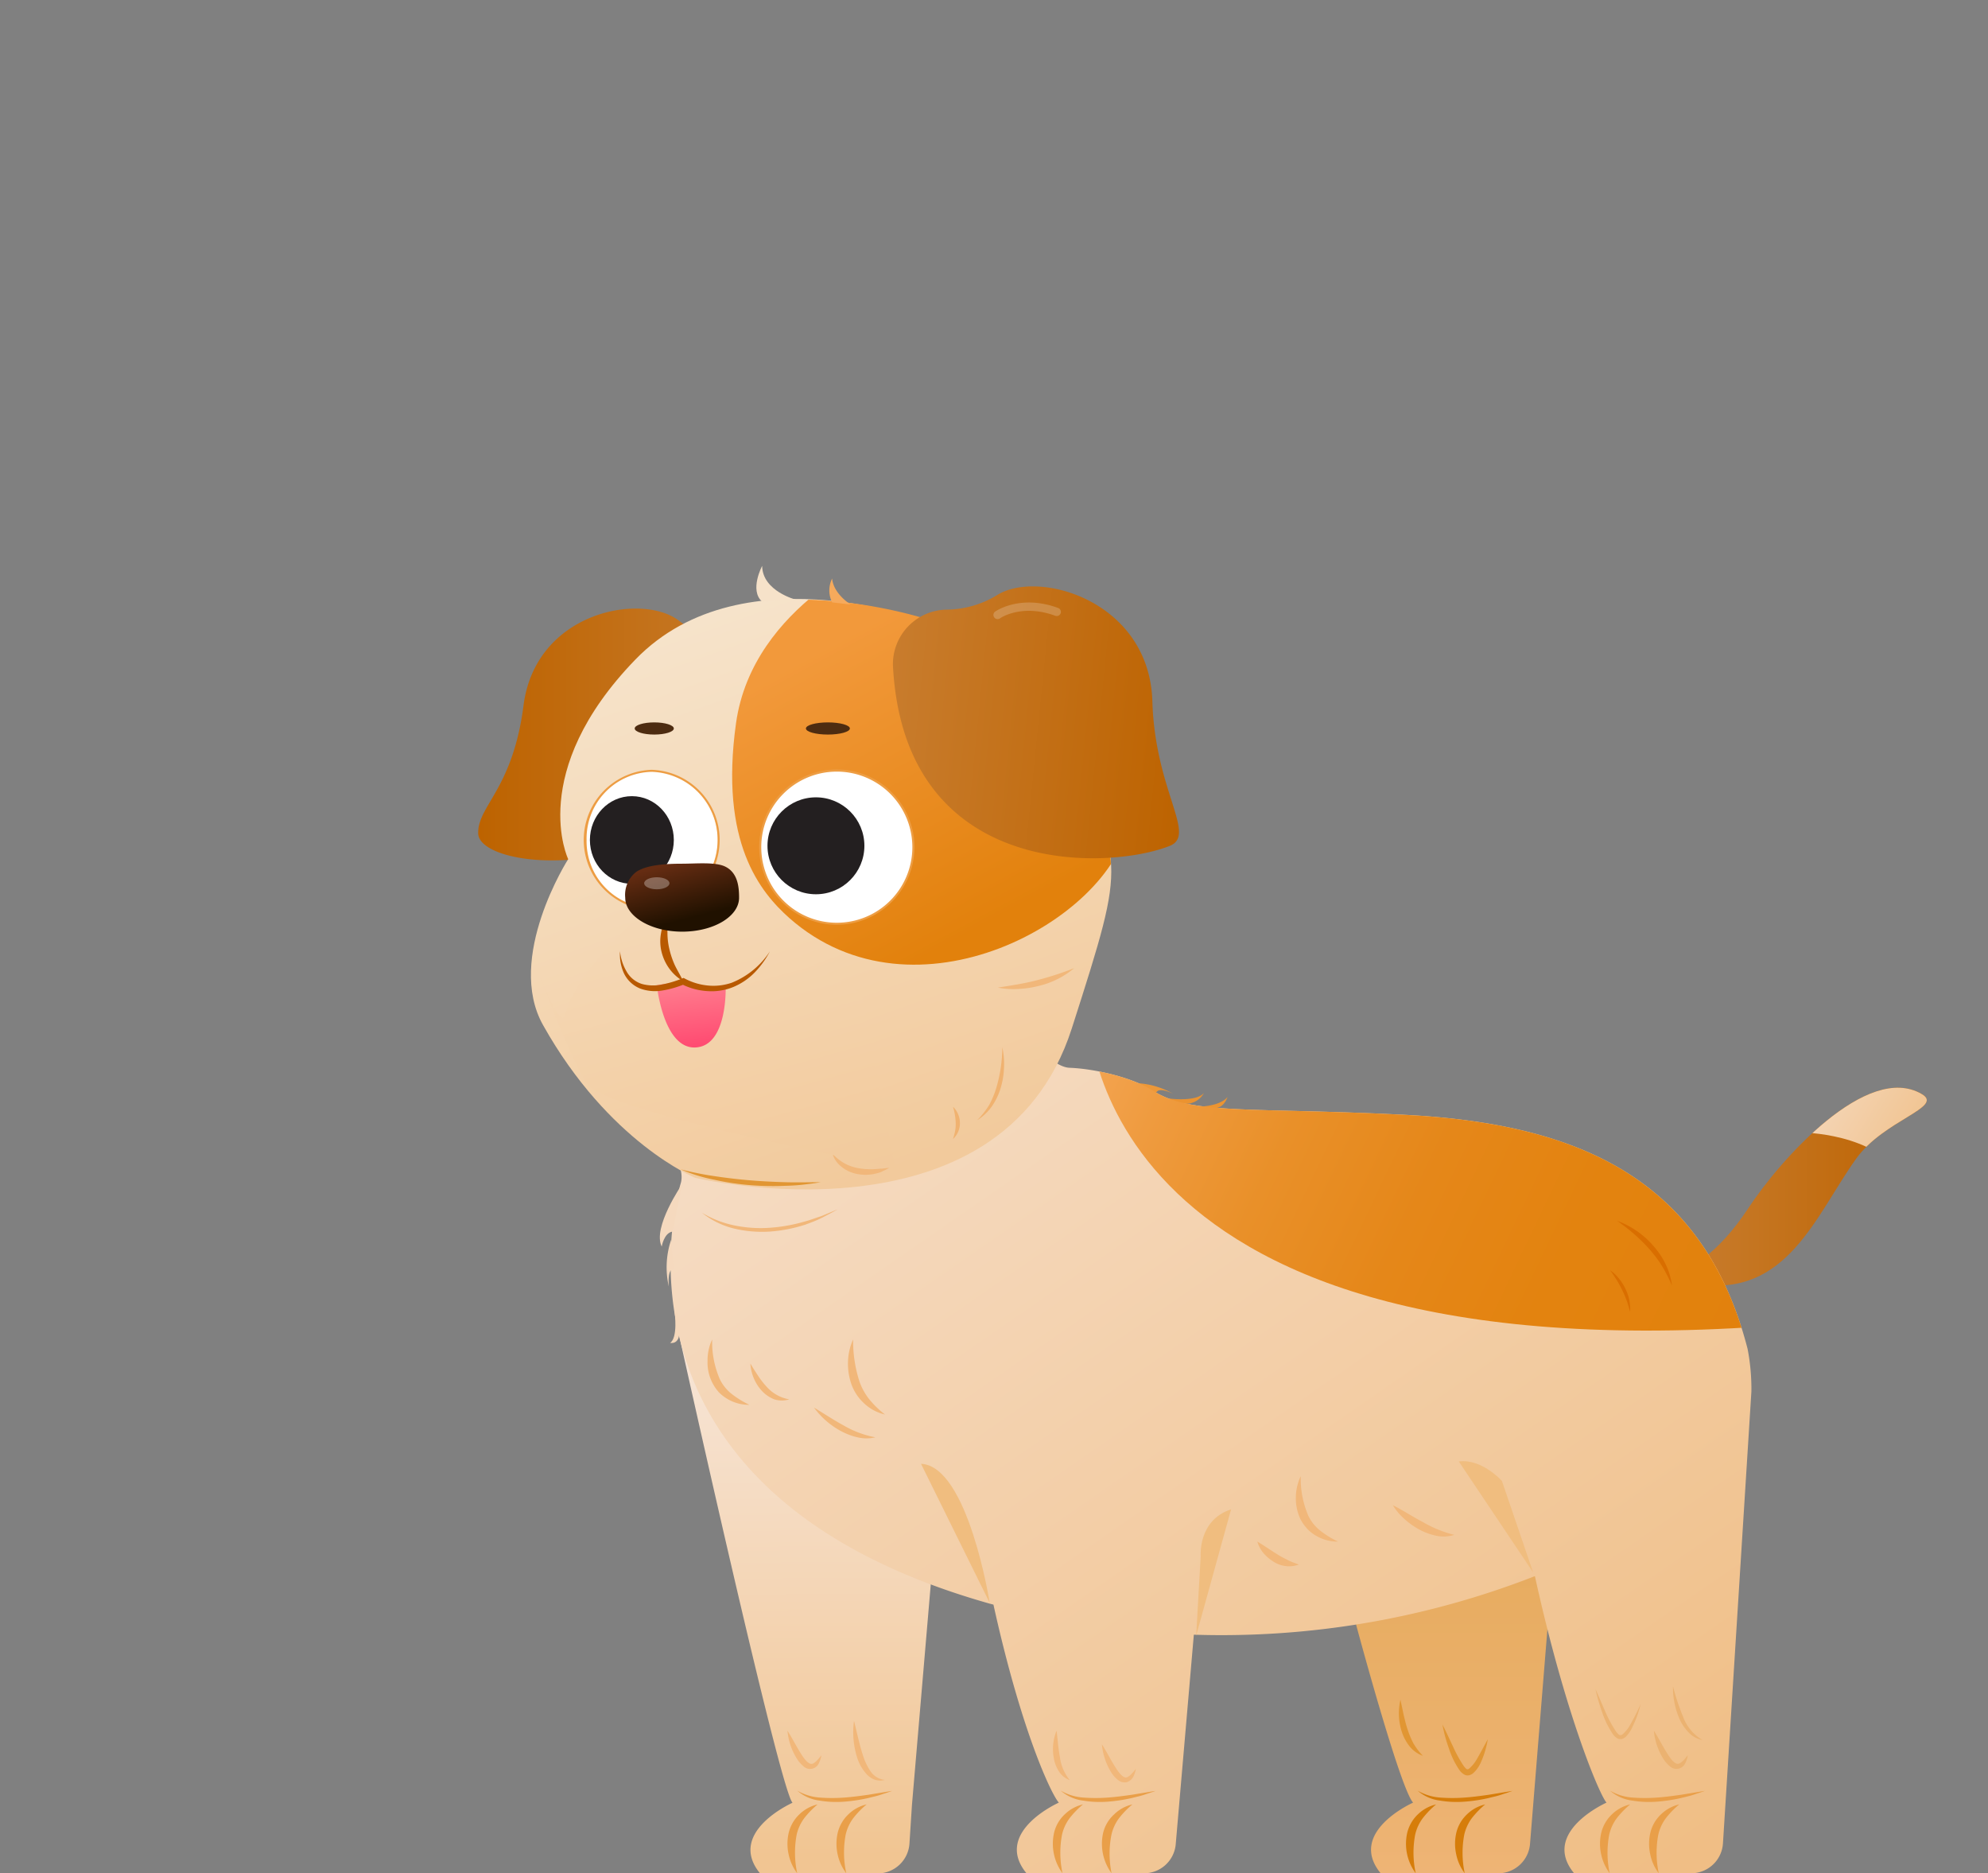 <svg xmlns="http://www.w3.org/2000/svg" xmlns:xlink="http://www.w3.org/1999/xlink" viewBox="0 0 287.6 270.96"><rect x="0" y="0" width="287.6" height="270.96" fill="#808080" stroke="none"/><defs><style>.cls-1{fill:none;}.cls-2{fill:url(#linear-gradient);}.cls-3{fill:url(#linear-gradient-2);}.cls-4{fill:url(#linear-gradient-3);}.cls-5{fill:url(#linear-gradient-4);}.cls-6{fill:url(#linear-gradient-5);}.cls-7{fill:#eb9330;}.cls-8{fill:#ed9838;}.cls-9{fill:#e99f49;}.cls-10{fill:#d67d0a;}.cls-11{fill:#ebb271;}.cls-12{fill:#e19633;}.cls-13{fill:#f1b77a;}.cls-14{fill:#f0bd7f;}.cls-15{fill:#f5d9be;}.cls-16{fill:#f5d8bb;}.cls-17{fill:#eb9431;}.cls-18{fill:url(#linear-gradient-6);}.cls-19{fill:#f0b270;}.cls-20{clip-path:url(#clip-path);}.cls-21{fill:url(#linear-gradient-7);}.cls-22{clip-path:url(#clip-path-2);}.cls-23{fill:url(#linear-gradient-8);}.cls-24{clip-path:url(#clip-path-3);}.cls-25{fill:url(#linear-gradient-9);}.cls-26{fill:url(#linear-gradient-10);}.cls-27{fill:url(#linear-gradient-11);}.cls-28{fill:#b85900;}.cls-29,.cls-34{fill:#fff;}.cls-30{fill:#ed9d43;}.cls-31{fill:#231f20;}.cls-32{fill:#4d2c11;}.cls-33{fill:url(#linear-gradient-12);}.cls-34{opacity:0.3;}.cls-35{fill:url(#linear-gradient-13);}.cls-36{fill:#f6e2c9;}.cls-37{fill:#f6aa5c;}.cls-38{fill:url(#linear-gradient-14);}.cls-39{opacity:0.2;}.cls-40{fill:#d96e00;}</style><linearGradient id="linear-gradient" x1="-2454.14" y1="24.4" x2="-2411.84" y2="24.4" gradientTransform="matrix(-1, 0, 0, 1, -2411.84, 0)" gradientUnits="userSpaceOnUse"><stop offset="0" stop-color="#c87c2d"/><stop offset="1" stop-color="#bd6300"/></linearGradient><linearGradient id="linear-gradient-2" x1="174.84" y1="-502.16" x2="209.56" y2="-502.16" gradientTransform="matrix(1, 0, 0, -1, 0, -412.37)" xlink:href="#linear-gradient"/><linearGradient id="linear-gradient-3" x1="47.07" y1="110.73" x2="47.53" y2="186.73" gradientUnits="userSpaceOnUse"><stop offset="0" stop-color="#f7e6d9"/><stop offset="1" stop-color="#f1c592"/></linearGradient><linearGradient id="linear-gradient-4" x1="141.14" y1="144.76" x2="141.14" y2="189.23" gradientUnits="userSpaceOnUse"><stop offset="0" stop-color="#e7ac60"/><stop offset="1" stop-color="#eeb475"/></linearGradient><linearGradient id="linear-gradient-5" x1="36.99" y1="11.96" x2="163.42" y2="194.58" gradientUnits="userSpaceOnUse"><stop offset="0" stop-color="#f7e6d9"/><stop offset="1" stop-color="#f0be85"/></linearGradient><linearGradient id="linear-gradient-6" x1="33.98" y1="7.31" x2="62.28" y2="86.84" gradientUnits="userSpaceOnUse"><stop offset="0" stop-color="#f6e3ca"/><stop offset="1" stop-color="#f2ca9c"/></linearGradient><clipPath id="clip-path" transform="translate(69.18 81.85)"><path id="SVGID" class="cls-1" d="M183.64,113.26C177.35,88.79,159.36,80.68,134,79.4c-22.08-1.12-30.88.07-36.38-3.49-3-1.93-8.5-3.18-12.06-3.31-2.12-.08-4.63-3.2-6.2-2.15,8.67-16.64,25.2-11.47,8.18-43L53,9.41S32.22,4,21.15,19.77,16,46.63,16,46.63,7,49.24,9,63.79c1.33,9.81,21.93,19.47,20.36,25.46,0,0-14.13,44.24,44.65,60.85l.57.15C78.66,168.9,83,177.82,84,178.89c0,0-9.58,4.25-4.68,10.22h17a4.61,4.61,0,0,0,4.6-4.32l2.61-30.19a124.64,124.64,0,0,0,49.34-8.47c4.37,19.87,9.33,31.61,10.36,32.76,0,0-9.58,4.25-4.69,10.22h16.93a4.62,4.62,0,0,0,4.61-4.37l4.11-65.31A30.43,30.43,0,0,0,183.64,113.26Z"/></clipPath><linearGradient id="linear-gradient-7" x1="89.01" y1="55.64" x2="189.75" y2="103.7" gradientUnits="userSpaceOnUse"><stop offset="0" stop-color="#f6aa5c"/><stop offset="0.16" stop-color="#ef9b3f"/><stop offset="0.33" stop-color="#e99029"/><stop offset="0.52" stop-color="#e58719"/><stop offset="0.72" stop-color="#e3830f"/><stop offset="1" stop-color="#e2810c"/></linearGradient><clipPath id="clip-path-2" transform="translate(69.18 81.85)"><path id="SVGID-2" data-name="SVGID" class="cls-1" d="M174.84,101.66s4.27-1.69,8.89-8.73,17.21-21.2,25.13-16.52c3.24,1.91-5.51,3.73-9.53,9.36-5.82,8.13-10,20.16-23,18.1"/></clipPath><linearGradient id="linear-gradient-8" x1="186.83" y1="63.66" x2="214.26" y2="80.57" xlink:href="#linear-gradient-5"/><clipPath id="clip-path-3" transform="translate(69.18 81.85)"><path id="SVGID-3" data-name="SVGID" class="cls-1" d="M66.93,8.34S38.15-2.08,23,13.18C7,29.25,13,42.57,13,42.57S3.83,56.81,9.59,66.11c11.23,18.14,22,22.09,22,22.09S75.3,98.66,86.05,66.56c8.72-26.07,6-23.1-.51-43.65C80.92,8.45,70.32,9,66.93,8.34Z"/></clipPath><linearGradient id="linear-gradient-9" x1="-31.11" y1="-68.69" x2="4.25" y2="-3.18" gradientUnits="userSpaceOnUse"><stop offset="0" stop-color="#f6aa5c"/><stop offset="1" stop-color="#e2810c"/></linearGradient><linearGradient id="linear-gradient-10" x1="62.43" y1="5.1" x2="84.51" y2="46.01" gradientUnits="userSpaceOnUse"><stop offset="0" stop-color="#f2993b"/><stop offset="1" stop-color="#e2810c"/></linearGradient><linearGradient id="linear-gradient-11" x1="19.21" y1="13.85" x2="40.68" y2="91.98" xlink:href="#linear-gradient-6"/><linearGradient id="linear-gradient-12" x1="28.35" y1="43.01" x2="30.42" y2="51.02" gradientUnits="userSpaceOnUse"><stop offset="0" stop-color="#652c12"/><stop offset="1" stop-color="#201100"/></linearGradient><linearGradient id="linear-gradient-13" x1="-164.11" y1="183.98" x2="-164.11" y2="193.67" gradientTransform="matrix(0.99, -0.11, 0.11, 0.99, 174, -140.75)" gradientUnits="userSpaceOnUse"><stop offset="0" stop-color="#ff8190"/><stop offset="1" stop-color="#ff4c72"/></linearGradient><linearGradient id="linear-gradient-14" x1="228.01" y1="-111.46" x2="271.66" y2="-111.46" gradientTransform="translate(-178.68 108.17) rotate(5.76)" xlink:href="#linear-gradient"/></defs><g id="Layer_2" data-name="Layer 2"><g id="Layer_1-2" data-name="Layer 1"><path class="cls-2" d="M42.21,17c.68-4-2.35-5.78-6.54-6.37A13.41,13.41,0,0,1,29.13,8C23.84,3.78,8.34,6.51,6.56,20.16,5,32.33-.09,34.68,0,38.7.14,45,37.07,47.24,42.21,17Z" transform="translate(69.18 81.85)"/><path class="cls-3" d="M174.84,101.66s4.27-1.69,8.89-8.73,17.21-21.2,25.13-16.52c3.24,1.91-5.51,3.73-9.53,9.36-5.82,8.13-10,20.16-23,18.1" transform="translate(69.18 81.85)"/><path class="cls-4" d="M29,111s14.55,65.78,16.47,67.91c0,0-9.58,4.25-4.69,10.22h17a4.62,4.62,0,0,0,4.61-4.32l.36-5.57,2.72-31.9Z" transform="translate(69.18 81.85)"/><path class="cls-5" d="M127,153.13s6.33,23.63,8.25,25.76c0,0-9.59,4.25-4.69,10.22h17a4.62,4.62,0,0,0,4.61-4.32l3.22-39.7-28.36,8" transform="translate(69.18 81.85)"/><path class="cls-6" d="M183.64,113.26C177.35,88.79,159.36,80.68,134,79.4c-22.08-1.12-30.88.07-36.38-3.49-3-1.93-8.5-3.18-12.06-3.31-2.12-.08-4.07-2.95-5.64-1.9C86,49.29,73.86,51,81.27,27.17L53,9.41S32.22,4,21.15,19.77,16,46.63,16,46.63s-4.86,1.66-2.88,16.2c1.33,9.82,17.77,20.43,16.2,26.42,0,0-14.13,44.24,44.65,60.85l.57.15C78.66,168.9,83,177.82,84,178.89c0,0-9.58,4.25-4.68,10.22h17a4.61,4.61,0,0,0,4.6-4.32l2.61-30.19a124.64,124.64,0,0,0,49.34-8.47c4.37,19.87,9.33,31.61,10.36,32.76,0,0-9.58,4.25-4.69,10.22h16.93a4.62,4.62,0,0,0,4.61-4.37l4.11-65.31A30.43,30.43,0,0,0,183.64,113.26Z" transform="translate(69.18 81.85)"/><path class="cls-7" d="M100,77.05s3.89.52,5-.82a3,3,0,0,1-2.37,1.57S100.16,77.74,100,77.05Z" transform="translate(69.18 81.85)"/><path class="cls-8" d="M95.53,74.84a11.59,11.59,0,0,1,5,1.52s-2.28-1.19-2.49,0Z" transform="translate(69.18 81.85)"/><path class="cls-9" d="M46.15,189.11a6.93,6.93,0,0,1-1.24-2.73,7.11,7.11,0,0,1,0-3.08,5.44,5.44,0,0,1,1.55-2.71,5.6,5.6,0,0,1,2.64-1.44,12.8,12.8,0,0,0-1.94,2,6.36,6.36,0,0,0-1.09,2.38A14.15,14.15,0,0,0,46.15,189.11Z" transform="translate(69.18 81.85)"/><path class="cls-9" d="M53.25,189.11A6.93,6.93,0,0,1,52,186.38a7.11,7.11,0,0,1,0-3.08,5.44,5.44,0,0,1,1.55-2.71,5.55,5.55,0,0,1,2.64-1.44,12.8,12.8,0,0,0-1.94,2,6.36,6.36,0,0,0-1.09,2.38A14,14,0,0,0,53.25,189.11Z" transform="translate(69.18 81.85)"/><path class="cls-9" d="M84.53,189.11a7.23,7.23,0,0,1-1.23-5.81,5.29,5.29,0,0,1,1.55-2.71,5.55,5.55,0,0,1,2.64-1.44,12.8,12.8,0,0,0-1.94,2,6.36,6.36,0,0,0-1.09,2.38A14.15,14.15,0,0,0,84.53,189.11Z" transform="translate(69.18 81.85)"/><path class="cls-9" d="M91.63,189.11a7.23,7.23,0,0,1-1.23-5.81A5.29,5.29,0,0,1,92,180.59a5.51,5.51,0,0,1,2.64-1.44,12.8,12.8,0,0,0-1.94,2,6.36,6.36,0,0,0-1.09,2.38A14.15,14.15,0,0,0,91.63,189.11Z" transform="translate(69.18 81.85)"/><path class="cls-10" d="M135.63,189.11a7.18,7.18,0,0,1-1.24-5.81,5.44,5.44,0,0,1,1.55-2.71,5.55,5.55,0,0,1,2.64-1.44,12.8,12.8,0,0,0-1.94,2,6.36,6.36,0,0,0-1.09,2.38A14,14,0,0,0,135.63,189.11Z" transform="translate(69.18 81.85)"/><path class="cls-10" d="M142.72,189.11a6.77,6.77,0,0,1-1.23-2.73,7,7,0,0,1,0-3.08,5.37,5.37,0,0,1,1.55-2.71,5.55,5.55,0,0,1,2.64-1.44,12.8,12.8,0,0,0-1.94,2,6.36,6.36,0,0,0-1.09,2.38A14.15,14.15,0,0,0,142.72,189.11Z" transform="translate(69.18 81.85)"/><path class="cls-9" d="M163.69,189.11a7.05,7.05,0,0,1-1.23-2.73,7,7,0,0,1,0-3.08,5.44,5.44,0,0,1,1.55-2.71,5.55,5.55,0,0,1,2.64-1.44,12.8,12.8,0,0,0-1.94,2,6.36,6.36,0,0,0-1.09,2.38A14.15,14.15,0,0,0,163.69,189.11Z" transform="translate(69.18 81.85)"/><path class="cls-9" d="M170.79,189.11a6.77,6.77,0,0,1-1.23-2.73,7,7,0,0,1,0-3.08,5.37,5.37,0,0,1,1.55-2.71,5.55,5.55,0,0,1,2.64-1.44,12.8,12.8,0,0,0-1.94,2,6.36,6.36,0,0,0-1.09,2.38A14.15,14.15,0,0,0,170.79,189.11Z" transform="translate(69.18 81.85)"/><path class="cls-11" d="M161.64,162.49c.47,1,.91,2.11,1.38,3.15a18,18,0,0,0,1.61,3c.15.19.35.43.5.47s.15,0,.22,0,.19-.07.28-.17a4.92,4.92,0,0,0,1-1.26,32.41,32.41,0,0,0,1.54-3.06A15,15,0,0,1,167,167.9a4.74,4.74,0,0,1-1,1.49,1.74,1.74,0,0,1-.46.27,1,1,0,0,1-.61,0,2,2,0,0,1-.77-.66,12.81,12.81,0,0,1-1.55-3.15A25.82,25.82,0,0,1,161.64,162.49Z" transform="translate(69.18 81.85)"/><path class="cls-12" d="M139.5,167.6c.52,1,1,2.08,1.5,3.12a18.8,18.8,0,0,0,1.6,2.91c.15.19.36.42.44.43s.08,0,.13,0,.15-.05.24-.14a5.11,5.11,0,0,0,1-1.21c.58-1,1.11-2,1.65-3a13.21,13.21,0,0,1-1,3.34,4.67,4.67,0,0,1-1.07,1.54,1.45,1.45,0,0,1-.5.3,1,1,0,0,1-.71,0,2.08,2.08,0,0,1-.82-.7,12.11,12.11,0,0,1-1.55-3.2A20.65,20.65,0,0,1,139.5,167.6Z" transform="translate(69.18 81.85)"/><path class="cls-11" d="M170.08,168.48c.8,1.26,1.43,2.56,2.2,3.7.37.55.86,1.12,1.28,1.1s1-.68,1.43-1.25a4,4,0,0,1-.34,1.09,1.4,1.4,0,0,1-2.3.47,4.55,4.55,0,0,1-.81-.9A9.24,9.24,0,0,1,170.08,168.48Z" transform="translate(69.18 81.85)"/><path class="cls-13" d="M90.23,170.45c.8,1.26,1.42,2.56,2.2,3.7.37.55.86,1.12,1.28,1.1s1-.68,1.43-1.25a4,4,0,0,1-.34,1.09,1.59,1.59,0,0,1-1,.85,1.54,1.54,0,0,1-1.32-.39,4.24,4.24,0,0,1-.81-.89A9.24,9.24,0,0,1,90.23,170.45Z" transform="translate(69.18 81.85)"/><path class="cls-13" d="M44.74,168.49c.8,1.25,1.43,2.56,2.2,3.7.37.55.86,1.11,1.28,1.1s1-.68,1.43-1.25a4,4,0,0,1-.34,1.09,1.39,1.39,0,0,1-2.3.46,4.16,4.16,0,0,1-.8-.89A9.14,9.14,0,0,1,44.74,168.49Z" transform="translate(69.18 81.85)"/><path class="cls-9" d="M163.74,177.16a7.51,7.51,0,0,0,3.3,1,23.64,23.64,0,0,0,3.47,0c1.16-.08,2.31-.24,3.47-.4l3.48-.57c-.55.21-1.12.38-1.68.57s-1.14.3-1.71.45a23.2,23.2,0,0,1-3.52.54,14.72,14.72,0,0,1-3.57-.15A6.07,6.07,0,0,1,163.74,177.16Z" transform="translate(69.18 81.85)"/><path class="cls-9" d="M84.28,177.16a7.51,7.51,0,0,0,3.3,1,23.64,23.64,0,0,0,3.47,0c1.16-.08,2.31-.24,3.47-.4l3.48-.57c-.55.21-1.12.38-1.68.57s-1.14.3-1.71.45a23,23,0,0,1-3.52.54,14.72,14.72,0,0,1-3.57-.15A6.07,6.07,0,0,1,84.28,177.16Z" transform="translate(69.18 81.85)"/><path class="cls-9" d="M46.16,177.16a7.51,7.51,0,0,0,3.3,1,23.64,23.64,0,0,0,3.47,0c1.16-.08,2.31-.24,3.47-.4l3.48-.57c-.55.21-1.12.38-1.68.57s-1.14.3-1.71.45a23.2,23.2,0,0,1-3.52.54,14.72,14.72,0,0,1-3.57-.15A6.07,6.07,0,0,1,46.16,177.16Z" transform="translate(69.18 81.85)"/><path class="cls-10" d="M135.91,177.16a7.54,7.54,0,0,0,3.3,1,23.64,23.64,0,0,0,3.47,0c1.16-.08,2.32-.24,3.47-.4l3.48-.57c-.55.21-1.12.38-1.68.57s-1.14.3-1.71.45a23,23,0,0,1-3.52.54,14.74,14.74,0,0,1-3.57-.15A6.07,6.07,0,0,1,135.91,177.16Z" transform="translate(69.18 81.85)"/><path class="cls-14" d="M74,150s-3.13-19.84-9.94-20.12" transform="translate(69.18 81.85)"/><path class="cls-14" d="M103.87,154.73l.65-11.45s-.43-5.25,4.4-6.81" transform="translate(69.18 81.85)"/><path class="cls-14" d="M152.62,145.6l-4.52-13.24s-2.89-3.25-6.24-2.82" transform="translate(69.18 81.85)"/><path class="cls-13" d="M32.36,93.56a14.74,14.74,0,0,0,4.76,1.85,18.68,18.68,0,0,0,5.06.33,23.81,23.81,0,0,0,5-.89c.83-.21,1.63-.53,2.45-.79l2.4-1c-.75.43-1.52.83-2.29,1.23s-1.59.69-2.42,1a21.67,21.67,0,0,1-5.12,1A17.54,17.54,0,0,1,37,95.85,11.92,11.92,0,0,1,32.36,93.56Z" transform="translate(69.18 81.85)"/><path class="cls-13" d="M132.31,135.86c.78.4,1.51.82,2.22,1.24s1.42.84,2.14,1.21a17.46,17.46,0,0,0,4.53,1.85,5,5,0,0,1-2.63.12,9,9,0,0,1-2.47-.92,11,11,0,0,1-2.12-1.51A8.88,8.88,0,0,1,132.31,135.86Z" transform="translate(69.18 81.85)"/><path class="cls-13" d="M48.58,121.75c1.47.88,2.84,1.8,4.28,2.58a14.42,14.42,0,0,0,4.6,1.72,5.53,5.53,0,0,1-2.59,0,9.47,9.47,0,0,1-2.44-.93A11.68,11.68,0,0,1,48.58,121.75Z" transform="translate(69.18 81.85)"/><path class="cls-13" d="M39.38,115.38c.36.62.73,1.19,1.1,1.75a11.62,11.62,0,0,0,1.2,1.55A5.66,5.66,0,0,0,45,120.56a3.62,3.62,0,0,1-2.16,0A4.87,4.87,0,0,1,41,119.29,6.38,6.38,0,0,1,39.38,115.38Z" transform="translate(69.18 81.85)"/><path class="cls-13" d="M119,131.67a13.49,13.49,0,0,0,1.1,5.74,6.14,6.14,0,0,0,1.74,2.16,13.54,13.54,0,0,0,2.55,1.56,6,6,0,0,1-3.08-.79,5.58,5.58,0,0,1-1.32-1,6.83,6.83,0,0,1-1-1.38,7,7,0,0,1-.7-3.19A7.1,7.1,0,0,1,119,131.67Z" transform="translate(69.18 81.85)"/><path class="cls-13" d="M33.85,111.89a13.49,13.49,0,0,0,1.1,5.74,6.14,6.14,0,0,0,1.74,2.16,13.54,13.54,0,0,0,2.55,1.56,6.07,6.07,0,0,1-3.08-.79,6.17,6.17,0,0,1-1.32-1A6.43,6.43,0,0,1,33.18,115,7.1,7.1,0,0,1,33.85,111.89Z" transform="translate(69.18 81.85)"/><path class="cls-13" d="M54.37,167.07c.44,1.74.78,3.45,1.32,5.07a8.77,8.77,0,0,0,1.08,2.24,2.87,2.87,0,0,0,2.08,1.23,6.52,6.52,0,0,1-.68.1,4.37,4.37,0,0,1-.7-.1,3.06,3.06,0,0,1-1.22-.77,6.41,6.41,0,0,1-1.41-2.41A12.06,12.06,0,0,1,54.37,167.07Z" transform="translate(69.18 81.85)"/><path class="cls-13" d="M54.24,111.89a19.11,19.11,0,0,0,.92,6.1,8.9,8.9,0,0,0,1.44,2.59,13.68,13.68,0,0,0,2.25,2.17,6.48,6.48,0,0,1-2.93-1.53A6.94,6.94,0,0,1,54,118.4a9,9,0,0,1-.5-3.31A8.29,8.29,0,0,1,54.24,111.89Z" transform="translate(69.18 81.85)"/><path class="cls-13" d="M83.67,168.49c.18,1.32.24,2.57.48,3.78a6.61,6.61,0,0,0,1.43,3.36A3.08,3.08,0,0,1,84,174.36a5.11,5.11,0,0,1-.73-1.93A7.06,7.06,0,0,1,83.67,168.49Z" transform="translate(69.18 81.85)"/><path class="cls-13" d="M112.72,141.13c1.09.65,2,1.31,2.93,1.87.46.3.95.53,1.44.79s1,.42,1.63.67A4.14,4.14,0,0,1,115,144a6.08,6.08,0,0,1-1.43-1.24A4.43,4.43,0,0,1,112.72,141.13Z" transform="translate(69.18 81.85)"/><path class="cls-15" d="M29.49,89.46s-4.32,6.24-2.94,9c0,0,.32-2,1.58-2.17Z" transform="translate(69.18 81.85)"/><path class="cls-15" d="M27.92,97.45a12.46,12.46,0,0,0-.34,6.81s-.27-2.7.71-2.49Z" transform="translate(69.18 81.85)"/><path class="cls-16" d="M28.42,107.94s.5,3.73-.66,4.45c0,0,1.46.34,1.33-1.81C29.09,110.58,29.37,107.89,28.42,107.94Z" transform="translate(69.18 81.85)"/><path class="cls-17" d="M104.75,78.19s2.65-.11,3.66-1.37c0,0-.41,1.32-1.45,1.55C107,78.37,105.09,79.39,104.75,78.19Z" transform="translate(69.18 81.85)"/><path class="cls-11" d="M172.85,162.07a31.52,31.52,0,0,0,1.45,4.37,6.44,6.44,0,0,0,2.83,3.4,3.73,3.73,0,0,1-2.07-1.15,6.76,6.76,0,0,1-1.31-2,10.62,10.62,0,0,1-.69-2.27A10.25,10.25,0,0,1,172.85,162.07Z" transform="translate(69.18 81.85)"/><path class="cls-12" d="M133.42,164l.47,2.23c.18.72.34,1.44.58,2.13a12.94,12.94,0,0,0,.85,2,9.17,9.17,0,0,0,1.35,1.76,4.38,4.38,0,0,1-1.92-1.36,6.73,6.73,0,0,1-1.13-2.11A8.62,8.62,0,0,1,133.42,164Z" transform="translate(69.18 81.85)"/><path class="cls-18" d="M66.75,8.7s-28.2-11.47-44,4.84-9.73,28.88-9.73,28.88-9.12,14.24-3.64,24c9.52,17,22,22.09,22,22.09S75.52,99.15,85.87,66.92c8.36-26.07,7-22.3-.51-43.65C80.31,9,70.14,9.35,66.75,8.7Z" transform="translate(69.18 81.85)"/><path class="cls-13" d="M86.22,58.19A12.46,12.46,0,0,1,81,60.78a14.39,14.39,0,0,1-2.91.42A11.46,11.46,0,0,1,75.17,61c1.93-.3,3.78-.58,5.61-1.05A46.84,46.84,0,0,0,86.22,58.19Z" transform="translate(69.18 81.85)"/><path class="cls-19" d="M75.82,69.64a11.07,11.07,0,0,1,.25,2.93,11.81,11.81,0,0,1-.48,2.94A9.54,9.54,0,0,1,74.3,78.2a7.69,7.69,0,0,1-2.13,2A12.42,12.42,0,0,0,73.91,78,13,13,0,0,0,75,75.34,20.87,20.87,0,0,0,75.82,69.64Z" transform="translate(69.18 81.85)"/><path class="cls-19" d="M68.69,78.23a3.32,3.32,0,0,1,1,2.33,3.1,3.1,0,0,1-1,2.34A11.75,11.75,0,0,0,69,81.72a5.61,5.61,0,0,0,.08-1.15A9.38,9.38,0,0,0,68.69,78.23Z" transform="translate(69.18 81.85)"/><path class="cls-13" d="M51.24,85A6.37,6.37,0,0,0,55,87.12a10.38,10.38,0,0,0,2.17.15l1.12-.08c.38,0,.76-.1,1.16-.11-.34.21-.7.36-1.06.54s-.75.25-1.14.34a6.15,6.15,0,0,1-2.42,0,5,5,0,0,1-2.22-1A3.86,3.86,0,0,1,51.24,85Z" transform="translate(69.18 81.85)"/><g class="cls-20"><path class="cls-21" d="M88.23,64s-1.4,52.85,97.87,46C262.58,104.71,143.86,25.06,88.23,64Z" transform="translate(69.18 81.85)"/></g><g class="cls-22"><path class="cls-23" d="M192.2,82s12,.34,14.34,8,11.88-5.22,11.88-7.57-4.75-17.67-4.75-17.67l-26-.86Z" transform="translate(69.18 81.85)"/></g><g class="cls-24"><path class="cls-25" d="M-67.34-2S-37.08,2.2-36.82-32.35c.1-13,11.32-31.76,13-25.8.7,2.51-5.12,24.9-5.88,30.22-2.82,19.89,22.54,38,47.63,25,15.4-8,23.33-57.64,24.38-63.52L-6.36-81.56s-29.45-1.42-31.7,2S-52.39-63.44-54.37-57.36s-14.81,32.3-14.81,32.81S-67.34-2-67.34-2Z" transform="translate(69.18 81.85)"/><path class="cls-26" d="M58.85-2S39.72,5.46,37.3,22.75,40.82,47.2,45,50.93C63.19,67,91.45,51.12,94,37.37c1.08-5.88,11.6,10,18.33-6.68s.42-3.5-1.54-12S86.52-.68,84.38-2.25,58.85-2,58.85-2Z" transform="translate(69.18 81.85)"/></g><path class="cls-27" d="M31.35,44S14.73,56.18,12.64,64.76c-.78,3.23-4.73-8.17-4.73-8.17s4.94,13.89,7.77,18.25S60.33,87,60.33,87L55.44,61.82C33.73,50.71,45.3,44.34,35.74,43.46Z" transform="translate(69.18 81.85)"/><path class="cls-28" d="M29.68,60.09a6.69,6.69,0,0,1-2-1.79,7,7,0,0,1-1.15-2.45,6.4,6.4,0,0,1-.08-2.72,5,5,0,0,1,1.09-2.42,14.36,14.36,0,0,0-.16,2.5,10.24,10.24,0,0,0,.31,2.36,12.15,12.15,0,0,0,.79,2.26C28.85,58.58,29.28,59.29,29.68,60.09Z" transform="translate(69.18 81.85)"/><ellipse class="cls-29" cx="94.28" cy="121.5" rx="9.57" ry="9.99"/><path class="cls-30" d="M25.1,49.79a10.15,10.15,0,0,1,0-20.29,10.15,10.15,0,0,1,0,20.29Zm0-20a9.65,9.65,0,0,0-9.42,9.85,9.64,9.64,0,0,0,9.42,9.84,9.85,9.85,0,0,0,0-19.69Z" transform="translate(69.18 81.85)"/><ellipse class="cls-31" cx="91.41" cy="121.5" rx="6.07" ry="6.34"/><ellipse class="cls-32" cx="94.65" cy="105.37" rx="2.83" ry="0.88"/><path class="cls-33" d="M21.27,48a4.22,4.22,0,0,1,1.61-3.75c1.51-1,4.23-1.17,6.63-1.17,2,0,4.81-.28,6.23.42,1.84.9,2,3,2,4.5,0,2.71-3.68,4.91-8.23,4.91S21.27,50.67,21.27,48Z" transform="translate(69.18 81.85)"/><circle class="cls-29" cx="121.06" cy="122.53" r="11.07"/><path class="cls-30" d="M51.88,51.91A11.23,11.23,0,1,1,63.11,40.68,11.24,11.24,0,0,1,51.88,51.91Zm0-22.15A10.93,10.93,0,1,0,62.81,40.68,10.93,10.93,0,0,0,51.88,29.76Z" transform="translate(69.18 81.85)"/><circle class="cls-31" cx="118.04" cy="122.34" r="7.01"/><ellipse class="cls-32" cx="119.77" cy="105.37" rx="3.18" ry="0.88"/><ellipse class="cls-34" cx="95.02" cy="127.76" rx="1.83" ry="0.87"/><path class="cls-35" d="M25.84,60.66s.95,9.26,5.62,9,4.34-8.84,4.34-8.84a8.64,8.64,0,0,1-5.86-.6A28.47,28.47,0,0,0,25.84,60.66Z" transform="translate(69.18 81.85)"/><path class="cls-28" d="M20.52,55.74a7,7,0,0,0,.94,2.92,3.9,3.9,0,0,0,2.21,1.81,6.12,6.12,0,0,0,2.92.08,15.27,15.27,0,0,0,2.92-.87l.19-.08.2.1a8.86,8.86,0,0,0,3.33,1,8.18,8.18,0,0,0,3.47-.41,11.85,11.85,0,0,0,5.5-4.53,13.2,13.2,0,0,1-2.15,3,9.35,9.35,0,0,1-3.11,2.14,8.24,8.24,0,0,1-3.77.61,9.48,9.48,0,0,1-3.72-1l.39,0a14.83,14.83,0,0,1-3.11.9,6.28,6.28,0,0,1-3.29-.27,4.43,4.43,0,0,1-2.38-2.26A6.55,6.55,0,0,1,20.52,55.74Z" transform="translate(69.18 81.85)"/><path class="cls-36" d="M46,4.9S41.12,3.68,41.08,0c0,0-1.89,3.53,0,5.18Z" transform="translate(69.18 81.85)"/><path class="cls-37" d="M53.89,5.59s-2.48-1.5-2.69-3.76a3.9,3.9,0,0,0,0,3.45Z" transform="translate(69.18 81.85)"/><path class="cls-12" d="M29.3,87.29a45.9,45.9,0,0,0,5,1c1.68.25,3.37.45,5.06.59s3.39.22,5.09.27,3.41,0,5.13,0c-.85.14-1.7.25-2.55.35s-1.72.15-2.58.17a40.25,40.25,0,0,1-5.15-.1,36.64,36.64,0,0,1-5.11-.77A23.2,23.2,0,0,1,29.3,87.29Z" transform="translate(69.18 81.85)"/><path class="cls-38" d="M60,14.43a7.89,7.89,0,0,1,7.78-8.1A14.27,14.27,0,0,0,75,4.27c6-3.86,22.09.78,22.53,15.3.38,13,6.48,19.34,2.52,20.93C91.33,44,61.6,45.47,60,14.43Z" transform="translate(69.18 81.85)"/><g class="cls-39"><path class="cls-29" d="M74.74,7.55a.33.33,0,0,1-.09-.11.59.59,0,0,1,.14-.83c.15-.1,3.67-2.52,9.11-.52a.6.6,0,1,1-.41,1.13c-4.83-1.77-7.88.28-8,.37A.6.6,0,0,1,74.74,7.55Z" transform="translate(69.18 81.85)"/></g><path class="cls-40" d="M164.76,94.73A12.68,12.68,0,0,1,170,98.35a11.51,11.51,0,0,1,1.79,2.68,9.87,9.87,0,0,1,.91,3.07,21.48,21.48,0,0,0-1.42-2.79,17.8,17.8,0,0,0-1.84-2.47,25.16,25.16,0,0,0-2.2-2.18A29.8,29.8,0,0,0,164.76,94.73Z" transform="translate(69.18 81.85)"/><path class="cls-40" d="M163.74,101.88a5.7,5.7,0,0,1,1.27,1.18,7.22,7.22,0,0,1,.94,1.47,6.69,6.69,0,0,1,.7,3.37c-.17-.55-.3-1.1-.5-1.62a13.77,13.77,0,0,0-.65-1.53A17.41,17.41,0,0,0,163.74,101.88Z" transform="translate(69.18 81.85)"/></g></g></svg>